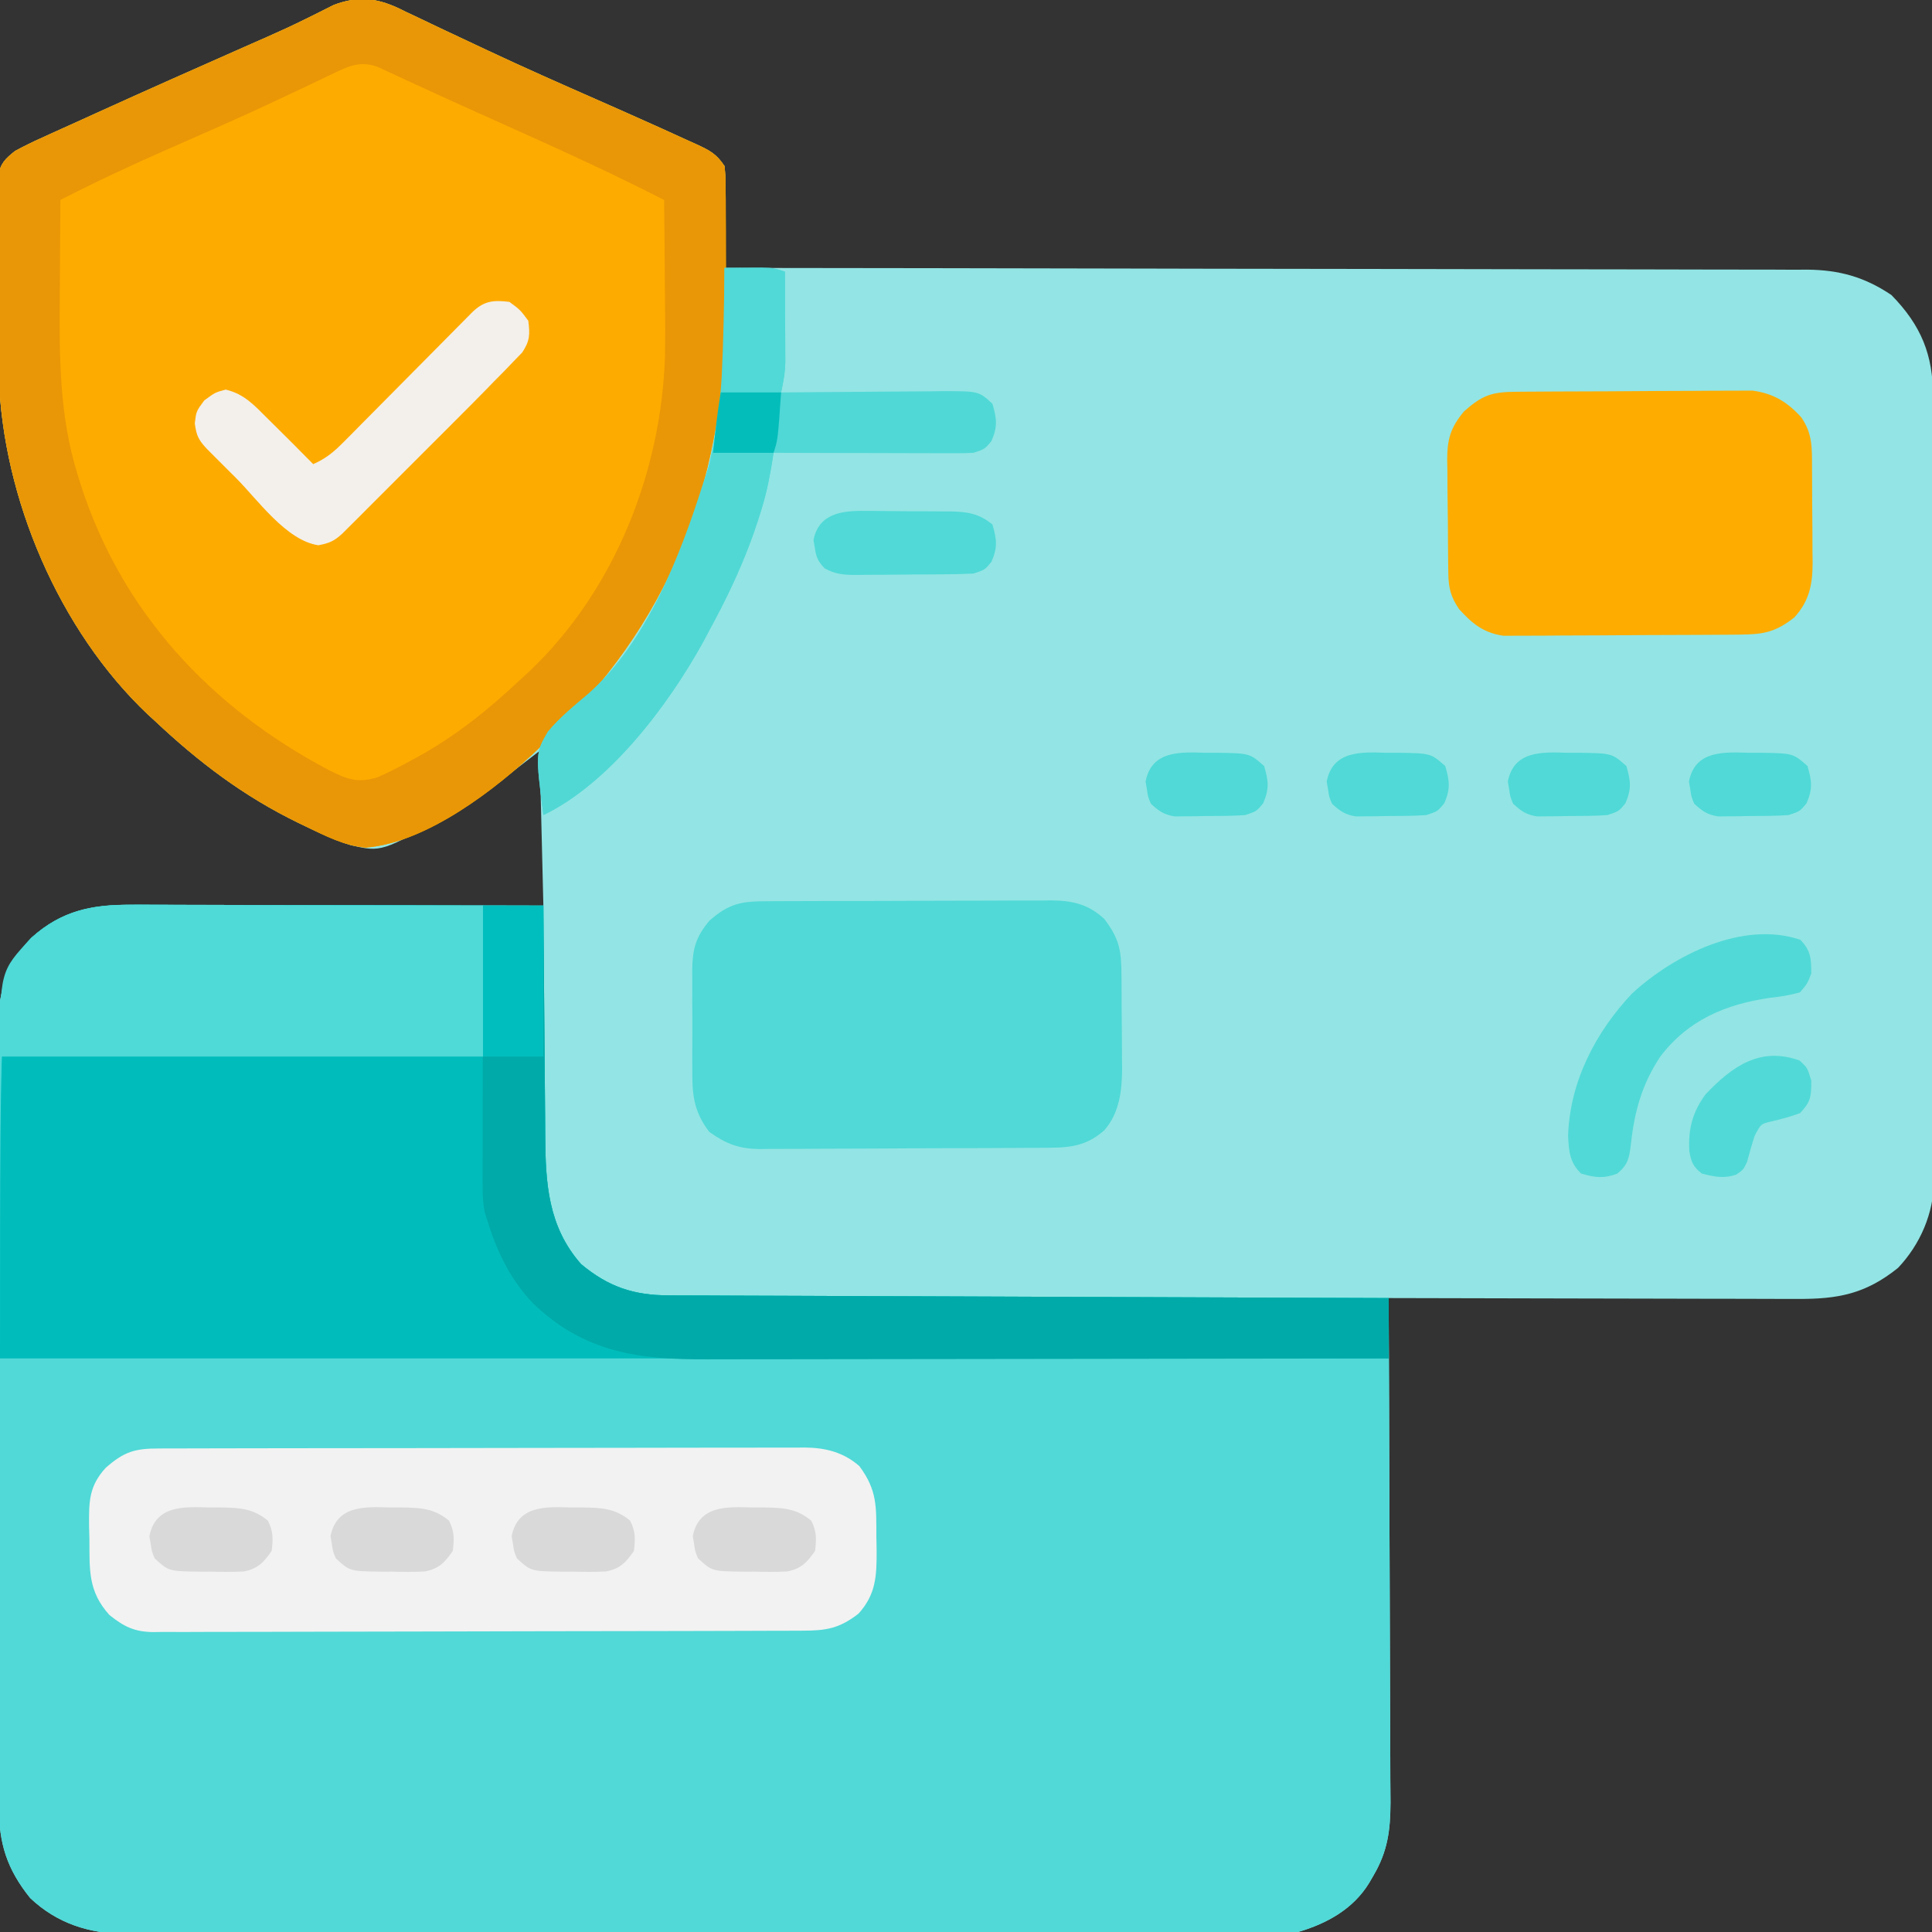 <?xml version="1.0" encoding="UTF-8"?>
<svg version="1.1" xmlns="http://www.w3.org/2000/svg" width="512" height="512">
<rect width="100%" height="100%" fill="#333333" stroke="none"/>
<path d="M0 0 C0.654 0.321 1.308 0.642 1.981 0.973 C2.693 1.307 3.406 1.641 4.14 1.985 C6.474 3.082 8.797 4.2 11.122 5.317 C13.595 6.484 16.071 7.646 18.548 8.808 C20.253 9.607 21.957 10.409 23.66 11.212 C33.306 15.752 43.057 20.05 52.814 24.344 C57.675 26.484 62.528 28.639 67.372 30.817 C68.532 31.337 68.532 31.337 69.717 31.868 C72.08 32.933 74.438 34.012 76.794 35.094 C77.523 35.422 78.253 35.749 79.004 36.087 C82.463 37.693 84.212 38.576 86.372 41.817 C86.599 44.636 86.599 44.636 86.567 48.016 C86.557 49.829 86.557 49.829 86.547 51.678 C86.522 53.572 86.522 53.572 86.497 55.504 C86.488 56.778 86.479 58.053 86.469 59.365 C86.446 62.516 86.413 65.666 86.372 68.817 C87.305 68.818 87.305 68.818 88.258 68.818 C125.168 68.854 162.077 68.911 198.987 68.995 C203.42 69.005 207.854 69.014 212.287 69.024 C213.611 69.027 213.611 69.027 214.962 69.03 C229.246 69.061 243.53 69.078 257.815 69.09 C272.475 69.102 287.136 69.13 301.797 69.171 C310.841 69.196 319.885 69.21 328.929 69.208 C335.134 69.208 341.338 69.223 347.543 69.249 C351.121 69.263 354.699 69.272 358.277 69.262 C362.162 69.253 366.047 69.274 369.932 69.298 C371.054 69.29 372.177 69.282 373.334 69.274 C381.863 69.367 388.522 71.225 395.622 76.004 C403.496 84.057 406.68 91.832 406.639 102.982 C406.644 103.895 406.648 104.809 406.653 105.75 C406.666 108.806 406.664 111.861 406.662 114.917 C406.668 117.111 406.675 119.304 406.683 121.497 C406.7 127.452 406.705 133.406 406.706 139.361 C406.708 143.082 406.712 146.803 406.717 150.524 C406.735 162.839 406.744 175.153 406.743 187.468 C406.742 188.463 406.742 188.463 406.742 189.478 C406.742 190.142 406.742 190.806 406.742 191.491 C406.741 202.251 406.76 213.011 406.789 223.772 C406.817 234.831 406.831 245.891 406.829 256.951 C406.829 263.155 406.835 269.36 406.856 275.565 C406.875 281.401 406.875 287.238 406.861 293.075 C406.859 295.214 406.863 297.353 406.875 299.492 C406.891 302.419 406.882 305.344 406.866 308.271 C406.882 309.533 406.882 309.533 406.897 310.82 C406.799 319.355 403.272 327.588 397.372 333.817 C388.787 340.716 381.483 342.114 370.675 342.044 C369.504 342.044 368.332 342.044 367.126 342.045 C363.262 342.043 359.399 342.028 355.536 342.012 C352.854 342.008 350.172 342.005 347.49 342.003 C341.158 341.997 334.826 341.981 328.494 341.961 C321.282 341.938 314.07 341.927 306.859 341.917 C292.03 341.896 277.201 341.861 262.372 341.817 C262.375 342.551 262.379 343.284 262.383 344.04 C262.471 361.919 262.537 379.797 262.579 397.676 C262.6 406.322 262.628 414.968 262.673 423.614 C262.713 431.153 262.739 438.691 262.748 446.229 C262.753 450.219 262.765 454.208 262.795 458.197 C262.822 461.957 262.83 465.717 262.824 469.477 C262.826 471.504 262.847 473.531 262.869 475.558 C262.836 482.894 262.109 488.448 258.372 494.817 C257.804 495.796 257.804 495.796 257.225 496.795 C253 503.73 245.991 507.591 238.372 509.817 C235.585 510.07 235.585 510.07 232.661 510.074 C231.54 510.08 230.419 510.087 229.264 510.093 C228.042 510.09 226.821 510.087 225.562 510.084 C223.604 510.091 223.604 510.091 221.606 510.098 C217.989 510.11 214.371 510.11 210.753 510.107 C206.849 510.107 202.946 510.118 199.042 510.128 C191.395 510.144 183.749 510.15 176.102 510.151 C169.887 510.152 163.671 510.156 157.455 510.162 C139.828 510.18 122.201 510.189 104.574 510.188 C103.624 510.187 102.674 510.187 101.695 510.187 C100.743 510.187 99.792 510.187 98.812 510.187 C83.396 510.186 67.98 510.205 52.564 510.234 C36.731 510.262 20.898 510.276 5.065 510.274 C-3.822 510.274 -12.71 510.279 -21.597 510.301 C-29.164 510.319 -36.731 510.323 -44.298 510.31 C-48.158 510.303 -52.017 510.303 -55.876 510.32 C-60.064 510.339 -64.25 510.327 -68.438 510.311 C-69.653 510.321 -70.868 510.332 -72.119 510.342 C-81.859 510.263 -90.424 507.642 -97.628 500.817 C-103.785 493.156 -105.931 486.367 -105.896 476.659 C-105.9 475.746 -105.905 474.833 -105.909 473.893 C-105.922 470.839 -105.92 467.785 -105.919 464.732 C-105.925 462.54 -105.932 460.349 -105.939 458.157 C-105.957 452.207 -105.962 446.256 -105.963 440.306 C-105.964 436.586 -105.969 432.867 -105.974 429.148 C-105.991 416.839 -106.001 404.529 -105.999 392.22 C-105.999 391.556 -105.999 390.893 -105.999 390.21 C-105.999 389.546 -105.999 388.882 -105.999 388.198 C-105.998 377.445 -106.017 366.692 -106.045 355.939 C-106.074 344.885 -106.087 333.831 -106.086 322.777 C-106.085 316.576 -106.091 310.375 -106.112 304.174 C-106.132 298.34 -106.132 292.506 -106.117 286.672 C-106.115 284.535 -106.12 282.397 -106.132 280.26 C-106.148 277.334 -106.138 274.409 -106.123 271.483 C-106.133 270.644 -106.143 269.806 -106.154 268.942 C-106.055 260.399 -103.202 252.634 -97.331 246.348 C-89.025 238.88 -80.796 237.519 -69.932 237.59 C-68.175 237.589 -68.175 237.589 -66.382 237.589 C-62.519 237.59 -58.656 237.606 -54.792 237.621 C-52.111 237.625 -49.429 237.628 -46.747 237.63 C-40.415 237.636 -34.082 237.653 -27.75 237.673 C-20.539 237.695 -13.327 237.706 -6.115 237.716 C8.714 237.737 23.543 237.774 38.372 237.817 C38.042 224.287 37.712 210.757 37.372 196.817 C33.082 200.117 28.792 203.417 24.372 206.817 C21.523 208.681 18.754 210.452 15.809 212.129 C15.094 212.541 14.38 212.953 13.643 213.377 C-4.51 223.653 -4.51 223.653 -12.628 221.817 C-16.802 220.485 -20.684 218.718 -24.628 216.817 C-25.286 216.5 -25.943 216.184 -26.62 215.858 C-41.105 208.79 -52.891 199.865 -64.628 188.817 C-65.229 188.269 -65.83 187.721 -66.449 187.157 C-90.028 164.839 -104.902 129.763 -105.933 97.597 C-106.076 90.677 -106.098 83.759 -106.074 76.837 C-106.063 73.194 -106.083 69.551 -106.112 65.907 C-106.131 63.078 -106.13 60.25 -106.125 57.422 C-106.124 55.427 -106.141 53.433 -106.158 51.439 C-106.149 50.233 -106.14 49.027 -106.13 47.784 C-106.13 46.725 -106.13 45.666 -106.13 44.575 C-105.499 41.106 -104.349 39.991 -101.628 37.817 C-99.231 36.529 -96.888 35.374 -94.41 34.27 C-93.691 33.941 -92.973 33.613 -92.233 33.275 C-89.869 32.197 -87.499 31.131 -85.128 30.067 C-83.474 29.316 -81.819 28.564 -80.165 27.811 C-67.103 21.882 -53.998 16.046 -40.872 10.259 C-40.172 9.95 -39.471 9.64 -38.749 9.321 C-37.376 8.715 -36.002 8.111 -34.627 7.508 C-31.227 6.009 -27.868 4.458 -24.541 2.802 C-23.545 2.313 -23.545 2.313 -22.528 1.813 C-20.714 0.918 -18.91 0.004 -17.106 -0.911 C-10.779 -3.226 -6.049 -2.799 0 0 Z " fill="#92E5E4" transform="translate(105.628,2.183)"/>
<path d="M0 0 C1.757 -0 1.757 -0 3.549 -0.001 C7.413 0.001 11.276 0.016 15.139 0.032 C17.821 0.035 20.503 0.038 23.185 0.04 C29.517 0.047 35.849 0.063 42.181 0.083 C49.393 0.105 56.604 0.116 63.816 0.126 C78.645 0.147 93.474 0.182 108.303 0.227 C108.309 1.157 108.315 2.087 108.321 3.045 C108.379 11.842 108.451 20.639 108.539 29.436 C108.584 33.958 108.623 38.48 108.65 43.002 C108.676 47.372 108.716 51.742 108.766 56.112 C108.783 57.773 108.795 59.434 108.801 61.095 C108.854 73.76 109.536 85.302 118.303 95.227 C125.457 101.215 132.264 103.529 141.58 103.506 C142.806 103.514 142.806 103.514 144.058 103.523 C146.789 103.54 149.52 103.543 152.252 103.546 C154.213 103.555 156.175 103.565 158.136 103.576 C163.456 103.604 168.776 103.619 174.095 103.632 C179.657 103.647 185.218 103.674 190.78 103.7 C201.309 103.747 211.837 103.783 222.366 103.816 C234.354 103.855 246.342 103.904 258.33 103.954 C282.988 104.058 307.645 104.147 332.303 104.227 C332.397 122.847 332.467 141.467 332.51 160.087 C332.531 168.733 332.559 177.379 332.605 186.025 C332.645 193.563 332.671 201.101 332.68 208.64 C332.685 212.629 332.697 216.618 332.726 220.607 C332.753 224.367 332.762 228.127 332.756 231.887 C332.757 233.915 332.779 235.942 332.801 237.969 C332.768 245.305 332.04 250.858 328.303 257.227 C327.736 258.207 327.736 258.207 327.157 259.206 C322.932 266.14 315.922 270.001 308.303 272.227 C305.517 272.48 305.517 272.48 302.593 272.484 C301.471 272.491 300.35 272.497 299.195 272.504 C297.363 272.499 297.363 272.499 295.494 272.494 C294.188 272.499 292.883 272.504 291.538 272.508 C287.92 272.52 284.303 272.52 280.685 272.518 C276.781 272.517 272.877 272.528 268.973 272.538 C261.327 272.555 253.68 272.56 246.034 272.561 C239.818 272.562 233.602 272.566 227.386 272.573 C209.759 272.59 192.132 272.599 174.505 272.598 C173.555 272.598 172.605 272.598 171.626 272.598 C170.675 272.598 169.724 272.597 168.744 272.597 C153.327 272.597 137.911 272.616 122.495 272.644 C106.662 272.673 90.829 272.686 74.997 272.685 C66.109 272.684 57.222 272.69 48.334 272.711 C40.767 272.729 33.2 272.734 25.633 272.72 C21.774 272.714 17.915 272.713 14.055 272.731 C9.868 272.749 5.681 272.737 1.494 272.722 C0.279 272.732 -0.936 272.742 -2.188 272.753 C-11.927 272.673 -20.492 270.053 -27.697 263.227 C-33.854 255.566 -36 248.777 -35.964 239.069 C-35.971 237.7 -35.971 237.7 -35.978 236.303 C-35.991 233.249 -35.989 230.196 -35.987 227.142 C-35.993 224.951 -36 222.759 -36.008 220.568 C-36.025 214.617 -36.03 208.666 -36.031 202.716 C-36.033 198.997 -36.037 195.278 -36.042 191.558 C-36.06 179.249 -36.069 166.939 -36.068 154.63 C-36.068 153.967 -36.067 153.304 -36.067 152.621 C-36.067 151.957 -36.067 151.293 -36.067 150.609 C-36.066 139.856 -36.085 129.103 -36.114 118.349 C-36.142 107.295 -36.156 96.241 -36.154 85.187 C-36.154 78.986 -36.16 72.786 -36.181 66.585 C-36.2 60.751 -36.2 54.917 -36.186 49.082 C-36.184 46.945 -36.188 44.808 -36.201 42.67 C-36.216 39.744 -36.207 36.819 -36.191 33.893 C-36.202 33.055 -36.212 32.216 -36.222 31.353 C-36.124 22.809 -33.271 15.044 -27.4 8.758 C-19.094 1.29 -10.864 -0.071 0 0 Z " fill="#50D9D7" transform="translate(35.697,239.773)"/>
<path d="M0 0 C0.654 0.321 1.308 0.642 1.981 0.973 C2.693 1.307 3.406 1.641 4.14 1.985 C6.474 3.082 8.797 4.2 11.122 5.317 C13.595 6.484 16.071 7.646 18.548 8.808 C20.253 9.607 21.957 10.409 23.66 11.212 C33.306 15.752 43.057 20.05 52.814 24.344 C57.675 26.484 62.528 28.639 67.372 30.817 C68.532 31.337 68.532 31.337 69.717 31.868 C72.08 32.933 74.438 34.012 76.794 35.094 C77.523 35.422 78.253 35.749 79.004 36.087 C82.463 37.693 84.212 38.576 86.372 41.817 C86.639 44.307 86.639 44.307 86.662 47.316 C86.675 48.446 86.688 49.576 86.701 50.74 C86.703 51.968 86.705 53.196 86.708 54.461 C86.718 56.374 86.718 56.374 86.728 58.326 C86.74 61.04 86.743 63.755 86.742 66.469 C86.742 69.209 86.756 71.948 86.783 74.687 C87.224 118.992 75.814 156.547 44.426 188.817 C43.26 189.988 42.088 191.152 40.907 192.309 C39.596 193.596 38.324 194.922 37.059 196.254 C25.834 206.958 7.434 221.128 -8.628 222.442 C-14.36 221.985 -19.524 219.277 -24.628 216.817 C-25.286 216.5 -25.943 216.184 -26.62 215.858 C-41.105 208.79 -52.891 199.865 -64.628 188.817 C-65.229 188.269 -65.83 187.721 -66.449 187.157 C-90.028 164.839 -104.902 129.763 -105.933 97.597 C-106.076 90.677 -106.098 83.759 -106.074 76.837 C-106.063 73.194 -106.083 69.551 -106.112 65.907 C-106.131 63.078 -106.13 60.25 -106.125 57.422 C-106.124 55.427 -106.141 53.433 -106.158 51.439 C-106.149 50.233 -106.14 49.027 -106.13 47.784 C-106.13 46.725 -106.13 45.666 -106.13 44.575 C-105.499 41.106 -104.349 39.991 -101.628 37.817 C-99.231 36.529 -96.888 35.374 -94.41 34.27 C-93.691 33.941 -92.973 33.613 -92.233 33.275 C-89.869 32.197 -87.499 31.131 -85.128 30.067 C-83.474 29.316 -81.819 28.564 -80.165 27.811 C-67.103 21.882 -53.998 16.046 -40.872 10.259 C-40.172 9.95 -39.471 9.64 -38.749 9.321 C-37.376 8.715 -36.002 8.111 -34.627 7.508 C-31.227 6.009 -27.868 4.458 -24.541 2.802 C-23.545 2.313 -23.545 2.313 -22.528 1.813 C-20.714 0.918 -18.91 0.004 -17.106 -0.911 C-10.779 -3.226 -6.049 -2.799 0 0 Z " fill="#FEAB00" transform="translate(105.628,2.183)"/>
<path d="M0 0 C1.757 -0 1.757 -0 3.549 -0.001 C7.413 0.001 11.276 0.016 15.139 0.032 C17.821 0.035 20.503 0.038 23.185 0.04 C29.517 0.047 35.849 0.063 42.181 0.083 C49.393 0.105 56.604 0.116 63.816 0.126 C78.645 0.147 93.474 0.182 108.303 0.227 C108.309 1.157 108.315 2.087 108.321 3.045 C108.379 11.842 108.451 20.639 108.539 29.436 C108.584 33.958 108.623 38.48 108.65 43.002 C108.676 47.372 108.716 51.742 108.766 56.112 C108.783 57.773 108.795 59.434 108.801 61.095 C108.854 73.76 109.536 85.302 118.303 95.227 C125.457 101.215 132.264 103.529 141.58 103.506 C142.806 103.514 142.806 103.514 144.058 103.523 C146.789 103.54 149.52 103.543 152.252 103.546 C154.213 103.555 156.175 103.565 158.136 103.576 C163.456 103.604 168.776 103.619 174.095 103.632 C179.657 103.647 185.218 103.674 190.78 103.7 C201.309 103.747 211.837 103.783 222.366 103.816 C234.354 103.855 246.342 103.904 258.33 103.954 C282.988 104.058 307.645 104.147 332.303 104.227 C332.303 109.507 332.303 114.787 332.303 120.227 C210.863 120.227 89.423 120.227 -35.697 120.227 C-35.697 17.642 -35.697 17.642 -27.4 8.758 C-19.094 1.29 -10.864 -0.071 0 0 Z " fill="#00BDBC" transform="translate(35.697,239.773)"/>
<path d="M0 0 C0.654 0.321 1.308 0.642 1.981 0.973 C2.693 1.307 3.406 1.641 4.14 1.985 C6.474 3.082 8.797 4.2 11.122 5.317 C13.595 6.484 16.071 7.646 18.548 8.808 C20.253 9.607 21.957 10.409 23.66 11.212 C33.306 15.752 43.057 20.05 52.814 24.344 C57.675 26.484 62.528 28.639 67.372 30.817 C68.532 31.337 68.532 31.337 69.717 31.868 C72.08 32.933 74.438 34.012 76.794 35.094 C77.523 35.422 78.253 35.749 79.004 36.087 C82.463 37.693 84.212 38.576 86.372 41.817 C86.639 44.307 86.639 44.307 86.662 47.316 C86.675 48.446 86.688 49.576 86.701 50.74 C86.703 51.968 86.705 53.196 86.708 54.461 C86.718 56.374 86.718 56.374 86.728 58.326 C86.74 61.04 86.743 63.755 86.742 66.469 C86.742 69.209 86.756 71.948 86.783 74.687 C87.224 118.992 75.814 156.547 44.426 188.817 C43.26 189.988 42.088 191.152 40.907 192.309 C39.596 193.596 38.324 194.922 37.059 196.254 C25.834 206.958 7.434 221.128 -8.628 222.442 C-14.36 221.985 -19.524 219.277 -24.628 216.817 C-25.286 216.5 -25.943 216.184 -26.62 215.858 C-41.105 208.79 -52.891 199.865 -64.628 188.817 C-65.229 188.269 -65.83 187.721 -66.449 187.157 C-90.028 164.839 -104.902 129.763 -105.933 97.597 C-106.076 90.677 -106.098 83.759 -106.074 76.837 C-106.063 73.194 -106.083 69.551 -106.112 65.907 C-106.131 63.078 -106.13 60.25 -106.125 57.422 C-106.124 55.427 -106.141 53.433 -106.158 51.439 C-106.149 50.233 -106.14 49.027 -106.13 47.784 C-106.13 46.725 -106.13 45.666 -106.13 44.575 C-105.499 41.106 -104.349 39.991 -101.628 37.817 C-99.231 36.529 -96.888 35.374 -94.41 34.27 C-93.691 33.941 -92.973 33.613 -92.233 33.275 C-89.869 32.197 -87.499 31.131 -85.128 30.067 C-83.474 29.316 -81.819 28.564 -80.165 27.811 C-67.103 21.882 -53.998 16.046 -40.872 10.259 C-40.172 9.95 -39.471 9.64 -38.749 9.321 C-37.376 8.715 -36.002 8.111 -34.627 7.508 C-31.227 6.009 -27.868 4.458 -24.541 2.802 C-23.545 2.313 -23.545 2.313 -22.528 1.813 C-20.714 0.918 -18.91 0.004 -17.106 -0.911 C-10.779 -3.226 -6.049 -2.799 0 0 Z M-16.878 17.098 C-17.944 17.602 -19.01 18.107 -20.108 18.627 C-21.27 19.184 -22.431 19.742 -23.628 20.317 C-26.149 21.512 -28.673 22.7 -31.199 23.887 C-31.867 24.201 -32.534 24.516 -33.223 24.84 C-42.339 29.112 -51.562 33.148 -60.782 37.191 C-70.543 41.472 -80.145 45.948 -89.628 50.817 C-89.68 57.217 -89.714 63.618 -89.738 70.018 C-89.748 72.189 -89.762 74.359 -89.779 76.529 C-89.905 92.574 -89.898 108.299 -85.003 123.754 C-84.745 124.586 -84.487 125.418 -84.222 126.276 C-73.298 160.174 -49.75 185.343 -18.628 201.817 C-13.746 204.287 -10.93 205.44 -5.628 203.817 C-2.814 202.608 -0.13 201.216 2.559 199.754 C3.31 199.35 4.06 198.946 4.833 198.53 C15.116 192.884 23.86 185.857 32.372 177.817 C33.122 177.131 33.872 176.445 34.645 175.739 C57.289 154.286 69.744 122.662 70.609 91.795 C70.699 85.551 70.636 79.31 70.559 73.067 C70.544 70.893 70.53 68.72 70.518 66.547 C70.486 61.303 70.434 56.06 70.372 50.817 C58.284 44.629 46.009 38.939 33.622 33.379 C31.84 32.577 30.059 31.774 28.278 30.971 C25.625 29.775 22.972 28.581 20.317 27.391 C15.776 25.356 11.246 23.302 6.729 21.215 C5.361 20.587 5.361 20.587 3.965 19.946 C2.225 19.147 0.488 18.342 -1.247 17.53 C-2.026 17.173 -2.806 16.817 -3.61 16.449 C-4.291 16.133 -4.973 15.817 -5.675 15.491 C-10.046 13.982 -12.951 15.214 -16.878 17.098 Z " fill="#E99706" transform="translate(105.628,2.183)"/>
<path d="M0 0 C0.748 -0.003 1.496 -0.006 2.267 -0.009 C4.787 -0.018 7.308 -0.019 9.828 -0.021 C11.63 -0.025 13.431 -0.03 15.233 -0.036 C20.138 -0.049 25.043 -0.055 29.948 -0.06 C33.012 -0.063 36.076 -0.067 39.14 -0.071 C48.724 -0.085 58.307 -0.095 67.891 -0.098 C78.957 -0.103 90.024 -0.12 101.091 -0.149 C109.641 -0.171 118.191 -0.181 126.742 -0.182 C131.85 -0.184 136.958 -0.189 142.066 -0.207 C146.874 -0.224 151.681 -0.226 156.488 -0.217 C158.251 -0.216 160.014 -0.221 161.777 -0.231 C164.187 -0.243 166.597 -0.237 169.008 -0.227 C169.702 -0.235 170.396 -0.243 171.111 -0.251 C176.577 -0.196 181.382 0.991 185.563 4.676 C190.358 11.14 190.036 15.469 190.071 23.39 C190.102 25.09 190.102 25.09 190.134 26.824 C190.165 33.541 190.055 38.595 185.321 43.785 C180.264 47.722 176.702 48.289 170.478 48.288 C169.724 48.291 168.97 48.295 168.193 48.299 C165.66 48.31 163.127 48.314 160.593 48.317 C158.78 48.324 156.967 48.33 155.153 48.337 C150.222 48.355 145.29 48.365 140.358 48.374 C137.277 48.379 134.197 48.385 131.117 48.391 C121.481 48.41 111.846 48.424 102.21 48.433 C91.083 48.442 79.956 48.469 68.829 48.509 C60.231 48.539 51.633 48.554 43.035 48.557 C37.898 48.56 32.762 48.569 27.625 48.594 C22.793 48.617 17.961 48.621 13.129 48.611 C11.356 48.611 9.583 48.617 7.811 48.631 C5.389 48.648 2.968 48.641 0.546 48.628 C-0.505 48.645 -0.505 48.645 -1.576 48.661 C-6.551 48.596 -9.33 47.22 -13.179 44.14 C-18.941 37.755 -18.421 32.057 -18.491 23.828 C-18.52 22.699 -18.549 21.571 -18.579 20.408 C-18.628 14.003 -18.574 9.96 -14.179 5.14 C-9.265 0.812 -6.403 -0.008 0 0 Z " fill="#F2F2F2" transform="translate(42.179,383.86)"/>
<path d="M0 0 C0.868 -0.005 1.737 -0.01 2.632 -0.015 C5.514 -0.03 8.396 -0.036 11.278 -0.042 C13.279 -0.048 15.28 -0.054 17.28 -0.059 C21.48 -0.07 25.68 -0.076 29.88 -0.079 C35.258 -0.085 40.636 -0.109 46.014 -0.137 C50.149 -0.156 54.284 -0.161 58.419 -0.162 C60.401 -0.165 62.383 -0.173 64.366 -0.187 C67.142 -0.204 69.919 -0.202 72.695 -0.195 C73.512 -0.205 74.329 -0.214 75.171 -0.223 C80.729 -0.183 85.03 0.756 89.251 4.696 C93.345 10.05 93.776 13.195 93.81 19.825 C93.815 20.691 93.821 21.557 93.827 22.45 C93.836 24.287 93.843 26.125 93.847 27.962 C93.856 30.754 93.887 33.545 93.919 36.337 C93.925 38.125 93.931 39.912 93.935 41.7 C93.947 42.528 93.959 43.355 93.972 44.207 C93.95 50.116 93.313 56.096 89.225 60.725 C83.854 65.465 78.957 65.315 72.094 65.338 C70.807 65.348 70.807 65.348 69.495 65.358 C66.661 65.378 63.827 65.389 60.993 65.399 C60.024 65.403 59.054 65.408 58.055 65.412 C52.925 65.433 47.795 65.447 42.664 65.456 C37.372 65.467 32.079 65.502 26.787 65.541 C22.711 65.568 18.635 65.576 14.559 65.58 C12.608 65.584 10.657 65.596 8.707 65.615 C5.973 65.639 3.241 65.638 0.508 65.631 C-0.293 65.644 -1.094 65.657 -1.919 65.67 C-7.526 65.618 -10.782 64.39 -15.394 61.161 C-19.627 55.645 -19.987 51.096 -19.925 44.282 C-19.929 43.352 -19.932 42.422 -19.936 41.463 C-19.939 39.506 -19.932 37.548 -19.915 35.591 C-19.894 32.604 -19.915 29.619 -19.94 26.632 C-19.938 24.724 -19.933 22.815 -19.925 20.907 C-19.933 20.02 -19.941 19.132 -19.949 18.217 C-19.866 12.707 -19.065 9.529 -15.394 5.161 C-10.113 0.509 -6.886 0.009 0 0 Z " fill="#50D9D7" transform="translate(203.394,238.839)"/>
<path d="M0 0 C1.052 -0.01 1.052 -0.01 2.124 -0.02 C4.45 -0.04 6.775 -0.051 9.101 -0.061 C10.293 -0.067 10.293 -0.067 11.509 -0.074 C15.719 -0.094 19.929 -0.109 24.138 -0.118 C28.478 -0.129 32.818 -0.164 37.158 -0.203 C40.501 -0.23 43.844 -0.238 47.187 -0.241 C48.786 -0.246 50.386 -0.258 51.985 -0.276 C54.23 -0.301 56.474 -0.3 58.719 -0.293 C59.994 -0.299 61.269 -0.305 62.583 -0.311 C68.098 0.437 71.783 2.629 75.558 6.802 C78.576 11.214 78.36 14.918 78.386 20.13 C78.392 21.023 78.397 21.916 78.403 22.836 C78.413 24.729 78.419 26.622 78.423 28.515 C78.433 31.402 78.464 34.287 78.495 37.173 C78.502 39.013 78.507 40.853 78.511 42.693 C78.523 43.552 78.536 44.412 78.548 45.297 C78.527 51.044 77.71 55.406 73.683 59.822 C68.666 63.728 65.51 64.305 59.236 64.354 C58.534 64.361 57.831 64.367 57.107 64.374 C54.782 64.394 52.457 64.405 50.132 64.415 C48.939 64.421 48.939 64.421 47.723 64.428 C43.514 64.448 39.306 64.463 35.097 64.472 C30.756 64.483 26.415 64.518 22.074 64.557 C18.731 64.584 15.388 64.592 12.045 64.595 C10.445 64.6 8.845 64.612 7.245 64.63 C5.002 64.655 2.761 64.654 0.518 64.647 C-1.394 64.656 -1.394 64.656 -3.344 64.665 C-8.594 63.927 -11.639 61.483 -15.13 57.615 C-17.337 54.426 -17.941 51.957 -17.994 48.168 C-18.007 47.367 -18.02 46.565 -18.033 45.74 C-18.04 44.877 -18.048 44.015 -18.055 43.126 C-18.063 42.235 -18.072 41.343 -18.08 40.425 C-18.094 38.537 -18.104 36.65 -18.112 34.763 C-18.13 31.886 -18.173 29.009 -18.218 26.132 C-18.228 24.297 -18.236 22.462 -18.243 20.626 C-18.26 19.77 -18.278 18.913 -18.296 18.031 C-18.276 12.579 -17.439 9.505 -13.817 5.177 C-8.928 0.87 -6.487 0.05 0 0 Z " fill="#FEAC00" transform="translate(401.817,103.823)"/>
<path d="M0 0 C5.28 0 10.56 0 16 0 C16.015 2.25 16.029 4.5 16.044 6.818 C16.095 14.282 16.161 21.746 16.236 29.209 C16.28 33.731 16.32 38.253 16.346 42.775 C16.373 47.145 16.413 51.515 16.463 55.885 C16.48 57.546 16.491 59.207 16.498 60.868 C16.55 73.533 17.232 85.075 26 95 C33.154 100.987 39.96 103.302 49.276 103.278 C50.503 103.287 50.503 103.287 51.754 103.296 C54.486 103.313 57.217 103.316 59.949 103.319 C61.91 103.328 63.872 103.338 65.833 103.349 C71.153 103.377 76.472 103.392 81.792 103.405 C87.354 103.42 92.915 103.447 98.476 103.473 C109.005 103.52 119.534 103.556 130.063 103.589 C142.051 103.628 154.039 103.677 166.027 103.727 C190.684 103.831 215.342 103.92 240 104 C240 109.28 240 114.56 240 120 C214.487 120.046 188.974 120.082 163.461 120.104 C151.615 120.114 139.768 120.128 127.922 120.151 C117.595 120.171 107.268 120.184 96.94 120.188 C91.474 120.191 86.007 120.197 80.541 120.211 C75.391 120.225 70.242 120.229 65.092 120.226 C63.206 120.227 61.321 120.231 59.435 120.238 C41.296 120.309 26.943 118.552 13.188 105.348 C7.006 98.714 3.649 91.625 1 83 C0.822 82.448 0.643 81.896 0.459 81.327 C-0.2 77.989 -0.13 74.681 -0.114 71.294 C-0.114 70.137 -0.114 70.137 -0.114 68.957 C-0.113 66.414 -0.105 63.871 -0.098 61.328 C-0.096 59.563 -0.094 57.797 -0.093 56.032 C-0.09 51.389 -0.08 46.747 -0.069 42.104 C-0.058 37.365 -0.054 32.626 -0.049 27.887 C-0.038 18.591 -0.021 9.296 0 0 Z " fill="#00AAA8" transform="translate(128,240)"/>
<path d="M0 0 C1.015 -0 2.03 -0.001 3.077 -0.001 C6.42 0.001 9.764 0.016 13.108 0.032 C15.431 0.035 17.754 0.038 20.077 0.04 C26.183 0.048 32.289 0.068 38.394 0.09 C44.628 0.11 50.862 0.119 57.096 0.129 C69.322 0.151 81.547 0.186 93.772 0.227 C93.772 13.427 93.772 26.627 93.772 40.227 C51.532 40.227 9.292 40.227 -34.228 40.227 C-34.228 17.642 -34.228 17.642 -25.931 8.758 C-18.118 1.734 -10.266 -0.078 0 0 Z " fill="#4FD9D7" transform="translate(34.228,239.773)"/>
<path d="M0 0 C2.104 -0.027 4.208 -0.046 6.312 -0.062 C7.484 -0.074 8.656 -0.086 9.863 -0.098 C13 0 13 0 16 1 C16.029 5.396 16.047 9.792 16.062 14.188 C16.071 15.433 16.079 16.679 16.088 17.963 C16.091 19.165 16.094 20.367 16.098 21.605 C16.103 22.71 16.108 23.815 16.114 24.954 C16.009 27.765 15.585 30.258 15 33 C15.628 32.993 16.256 32.987 16.903 32.98 C23.44 32.913 29.977 32.868 36.515 32.835 C38.954 32.82 41.394 32.8 43.833 32.774 C47.341 32.737 50.848 32.72 54.355 32.707 C55.445 32.692 56.535 32.676 57.658 32.66 C67.377 32.658 67.377 32.658 71 36 C72.172 39.955 72.405 42.069 70.75 45.875 C69 48 69 48 66 49 C64.267 49.088 62.53 49.118 60.794 49.114 C59.203 49.113 59.203 49.113 57.579 49.113 C56.436 49.108 55.292 49.103 54.113 49.098 C52.941 49.096 51.769 49.095 50.561 49.093 C46.812 49.088 43.062 49.075 39.312 49.062 C36.773 49.057 34.233 49.053 31.693 49.049 C25.462 49.038 19.231 49.021 13 49 C12.872 49.737 12.745 50.475 12.613 51.234 C12.441 52.211 12.268 53.188 12.09 54.195 C11.921 55.159 11.753 56.123 11.579 57.117 C10.71 61.444 9.361 65.538 7.875 69.688 C7.571 70.545 7.267 71.402 6.953 72.285 C3.94 80.542 0.198 88.29 -4 96 C-4.83 97.566 -4.83 97.566 -5.676 99.164 C-14.951 115.944 -30.458 136.547 -48 145 C-50.078 128.61 -50.078 128.61 -46.803 122.92 C-43.579 119.055 -39.677 115.914 -35.847 112.67 C-14.212 93.106 -2.322 57.155 -0.743 28.807 C-0.282 19.211 -0.102 9.606 0 0 Z " fill="#50D8D6" transform="translate(192,71)"/>
<path d="M0 0 C2.875 2.125 2.875 2.125 5 5 C5.469 8.607 5.426 10.364 3.383 13.417 C2.638 14.184 1.892 14.952 1.125 15.742 C0.299 16.605 -0.526 17.467 -1.377 18.356 C-2.675 19.665 -2.675 19.665 -4 21 C-4.799 21.823 -5.598 22.646 -6.421 23.494 C-8.927 26.058 -11.458 28.596 -13.996 31.129 C-15.368 32.502 -15.368 32.502 -16.768 33.904 C-18.682 35.819 -20.597 37.732 -22.513 39.644 C-24.97 42.095 -27.423 44.551 -29.874 47.008 C-32.225 49.363 -34.579 51.715 -36.934 54.066 C-37.814 54.949 -38.694 55.831 -39.601 56.74 C-40.412 57.548 -41.224 58.357 -42.06 59.19 C-42.775 59.903 -43.489 60.617 -44.226 61.353 C-46.412 63.383 -47.684 63.94 -50.625 64.5 C-59.133 63.24 -66.611 52.54 -72.438 46.688 C-73.347 45.782 -74.256 44.876 -75.193 43.943 C-76.056 43.079 -76.919 42.215 -77.809 41.324 C-78.59 40.541 -79.372 39.758 -80.177 38.952 C-82.421 36.549 -82.939 35.461 -83.375 32.188 C-83 29 -83 29 -80.875 26.125 C-78 24 -78 24 -75.188 23.25 C-70.229 24.417 -67.552 27.466 -64 31 C-63.495 31.498 -62.99 31.996 -62.47 32.509 C-58.953 35.98 -55.468 39.48 -52 43 C-48.648 41.545 -46.468 39.707 -43.906 37.117 C-43.112 36.319 -42.318 35.522 -41.499 34.7 C-40.227 33.408 -40.227 33.408 -38.93 32.09 C-38.052 31.207 -37.175 30.325 -36.271 29.415 C-33.943 27.073 -31.62 24.727 -29.299 22.378 C-26.023 19.064 -22.742 15.755 -19.458 12.449 C-17.71 10.689 -15.965 8.926 -14.223 7.161 C-13.435 6.366 -12.647 5.572 -11.835 4.754 C-11.141 4.051 -10.447 3.349 -9.732 2.625 C-6.604 -0.31 -4.221 -0.497 0 0 Z " fill="#F3F0EB" transform="translate(135,80)"/>
<path d="M0 0 C5.28 0 10.56 0 16 0 C13.79 16.694 6.997 32.314 -1 47 C-1.553 48.044 -2.106 49.088 -2.676 50.164 C-11.951 66.944 -27.458 87.547 -45 96 C-47.078 79.61 -47.078 79.61 -43.803 73.92 C-40.579 70.055 -36.677 66.914 -32.847 63.67 C-17.512 49.803 -8.768 27.387 -2.695 8.184 C-1.824 5.447 -0.908 2.725 0 0 Z " fill="#51D8D5" transform="translate(189,120)"/>
<path d="M0 0 C2.77 2.863 2.875 5.014 2.875 8.938 C1.871 11.574 1.871 11.574 -0.125 13.938 C-2.881 14.654 -5.263 15.078 -8.062 15.375 C-19.791 17.053 -29.782 21.261 -37.125 30.938 C-42.014 38.298 -44.005 45.568 -44.925 54.238 C-45.378 57.829 -45.669 59.552 -48.488 61.934 C-52.152 63.328 -54.389 63.045 -58.125 61.938 C-61.157 59.003 -61.374 55.985 -61.562 51.938 C-61.12 37.637 -54.292 24.474 -44.613 14.227 C-33.555 4.054 -15.259 -5.188 0 0 Z " fill="#51D9D7" transform="translate(477.125,249.062)"/>
<path d="M0 0 C0.802 -0 1.605 -0 2.431 -0 C4.122 0.005 5.814 0.023 7.504 0.052 C10.086 0.094 12.664 0.093 15.246 0.086 C16.893 0.096 18.54 0.109 20.188 0.125 C21.339 0.125 21.339 0.125 22.514 0.126 C27.006 0.224 30.085 0.697 33.594 3.594 C34.766 7.549 34.999 9.663 33.344 13.469 C31.594 15.594 31.594 15.594 28.594 16.594 C25.837 16.715 23.106 16.782 20.348 16.797 C19.136 16.805 19.136 16.805 17.901 16.814 C16.193 16.824 14.486 16.83 12.779 16.834 C10.169 16.844 7.561 16.875 4.951 16.906 C3.292 16.913 1.632 16.918 -0.027 16.922 C-0.807 16.934 -1.586 16.947 -2.389 16.959 C-5.675 16.946 -7.991 16.829 -10.881 15.19 C-12.657 13.331 -13.119 12.252 -13.469 9.719 C-13.583 9.061 -13.698 8.404 -13.816 7.727 C-12.444 0.589 -6.113 -0.131 0 0 Z " fill="#50D9D7" transform="translate(229.406,135.406)"/>
<path d="M0 0 C5.28 0 10.56 0 16 0 C16 13.2 16 26.4 16 40 C10.72 40 5.44 40 0 40 C0 26.8 0 13.6 0 0 Z " fill="#00BEBD" transform="translate(128,240)"/>
<path d="M0 0 C2.062 1.938 2.062 1.938 3.062 5.312 C3.062 9.507 2.99 10.926 0.062 13.938 C-2.49 14.876 -5.008 15.564 -7.66 16.164 C-10.284 16.797 -10.284 16.797 -11.938 19.938 C-12.683 22.235 -13.326 24.548 -13.961 26.879 C-14.938 28.938 -14.938 28.938 -16.816 30.223 C-20.135 31.341 -22.59 30.79 -25.938 29.938 C-28.254 28.144 -28.799 26.819 -29.25 23.953 C-29.571 18.133 -28.409 13.636 -24.938 8.938 C-17.845 1.461 -10.421 -3.769 0 0 Z " fill="#51D9D7" transform="translate(476.938,281.062)"/>
<path d="M0 0 C13 0 13 0 16 1 C16.029 5.396 16.047 9.792 16.062 14.188 C16.071 15.433 16.079 16.679 16.088 17.963 C16.093 19.766 16.093 19.766 16.098 21.605 C16.106 23.263 16.106 23.263 16.114 24.954 C16 28 16 28 15 33 C10.05 33 5.1 33 0 33 C0 22.11 0 11.22 0 0 Z " fill="#50D9D7" transform="translate(192,71)"/>
<path d="M0 0 C0.937 -0.003 1.874 -0.005 2.84 -0.008 C7.804 0.063 11.529 0.18 15.5 3.5 C16.944 6.389 16.877 8.296 16.5 11.5 C14.417 14.533 12.789 16.26 9.091 16.948 C6.191 17.102 3.34 17.083 0.438 17 C-1.052 17.004 -1.052 17.004 -2.572 17.008 C-10.787 16.897 -10.787 16.897 -14.5 13.5 C-15.285 11.633 -15.285 11.633 -15.562 9.625 C-15.677 8.968 -15.792 8.31 -15.91 7.633 C-14.315 -0.66 -6.694 -0.203 0 0 Z " fill="#D9D9D9" transform="translate(199.5,399.5)"/>
<path d="M0 0 C0.937 -0.003 1.874 -0.005 2.84 -0.008 C7.804 0.063 11.529 0.18 15.5 3.5 C16.944 6.389 16.877 8.296 16.5 11.5 C14.417 14.533 12.789 16.26 9.091 16.948 C6.191 17.102 3.34 17.083 0.438 17 C-1.052 17.004 -1.052 17.004 -2.572 17.008 C-10.787 16.897 -10.787 16.897 -14.5 13.5 C-15.285 11.633 -15.285 11.633 -15.562 9.625 C-15.677 8.968 -15.792 8.31 -15.91 7.633 C-14.315 -0.66 -6.694 -0.203 0 0 Z " fill="#D9D9D9" transform="translate(151.5,399.5)"/>
<path d="M0 0 C0.937 -0.003 1.874 -0.005 2.84 -0.008 C7.804 0.063 11.529 0.18 15.5 3.5 C16.944 6.389 16.877 8.296 16.5 11.5 C14.417 14.533 12.789 16.26 9.091 16.948 C6.191 17.102 3.34 17.083 0.438 17 C-1.052 17.004 -1.052 17.004 -2.572 17.008 C-10.787 16.897 -10.787 16.897 -14.5 13.5 C-15.285 11.633 -15.285 11.633 -15.562 9.625 C-15.677 8.968 -15.792 8.31 -15.91 7.633 C-14.315 -0.66 -6.694 -0.203 0 0 Z " fill="#D9D9D9" transform="translate(103.5,399.5)"/>
<path d="M0 0 C0.937 -0.003 1.874 -0.005 2.84 -0.008 C7.804 0.063 11.529 0.18 15.5 3.5 C16.944 6.389 16.877 8.296 16.5 11.5 C14.417 14.533 12.789 16.26 9.091 16.948 C6.191 17.102 3.34 17.083 0.438 17 C-1.052 17.004 -1.052 17.004 -2.572 17.008 C-10.787 16.897 -10.787 16.897 -14.5 13.5 C-15.285 11.633 -15.285 11.633 -15.562 9.625 C-15.677 8.968 -15.792 8.31 -15.91 7.633 C-14.315 -0.66 -6.694 -0.203 0 0 Z " fill="#D9D9D9" transform="translate(55.5,399.5)"/>
<path d="M0 0 C0.937 -0.003 1.874 -0.005 2.84 -0.008 C11.661 0.117 11.661 0.117 15.5 3.5 C16.672 7.455 16.905 9.569 15.25 13.375 C13.5 15.5 13.5 15.5 10.5 16.5 C7.025 16.754 3.546 16.731 0.062 16.75 C-1.369 16.781 -1.369 16.781 -2.83 16.812 C-3.751 16.818 -4.672 16.823 -5.621 16.828 C-6.461 16.837 -7.301 16.847 -8.166 16.856 C-11.025 16.42 -12.384 15.436 -14.5 13.5 C-15.285 11.633 -15.285 11.633 -15.562 9.625 C-15.677 8.968 -15.792 8.31 -15.91 7.633 C-14.315 -0.66 -6.694 -0.203 0 0 Z " fill="#50D9D7" transform="translate(463.5,199.5)"/>
<path d="M0 0 C0.937 -0.003 1.874 -0.005 2.84 -0.008 C11.661 0.117 11.661 0.117 15.5 3.5 C16.672 7.455 16.905 9.569 15.25 13.375 C13.5 15.5 13.5 15.5 10.5 16.5 C7.025 16.754 3.546 16.731 0.062 16.75 C-1.369 16.781 -1.369 16.781 -2.83 16.812 C-3.751 16.818 -4.672 16.823 -5.621 16.828 C-6.461 16.837 -7.301 16.847 -8.166 16.856 C-11.025 16.42 -12.384 15.436 -14.5 13.5 C-15.285 11.633 -15.285 11.633 -15.562 9.625 C-15.677 8.968 -15.792 8.31 -15.91 7.633 C-14.315 -0.66 -6.694 -0.203 0 0 Z " fill="#50D9D7" transform="translate(415.5,199.5)"/>
<path d="M0 0 C0.937 -0.003 1.874 -0.005 2.84 -0.008 C11.661 0.117 11.661 0.117 15.5 3.5 C16.672 7.455 16.905 9.569 15.25 13.375 C13.5 15.5 13.5 15.5 10.5 16.5 C7.025 16.754 3.546 16.731 0.062 16.75 C-1.369 16.781 -1.369 16.781 -2.83 16.812 C-3.751 16.818 -4.672 16.823 -5.621 16.828 C-6.461 16.837 -7.301 16.847 -8.166 16.856 C-11.025 16.42 -12.384 15.436 -14.5 13.5 C-15.285 11.633 -15.285 11.633 -15.562 9.625 C-15.677 8.968 -15.792 8.31 -15.91 7.633 C-14.315 -0.66 -6.694 -0.203 0 0 Z " fill="#50D9D7" transform="translate(367.5,199.5)"/>
<path d="M0 0 C0.937 -0.003 1.874 -0.005 2.84 -0.008 C11.661 0.117 11.661 0.117 15.5 3.5 C16.672 7.455 16.905 9.569 15.25 13.375 C13.5 15.5 13.5 15.5 10.5 16.5 C7.025 16.754 3.546 16.731 0.062 16.75 C-1.369 16.781 -1.369 16.781 -2.83 16.812 C-3.751 16.818 -4.672 16.823 -5.621 16.828 C-6.461 16.837 -7.301 16.847 -8.166 16.856 C-11.025 16.42 -12.384 15.436 -14.5 13.5 C-15.285 11.633 -15.285 11.633 -15.562 9.625 C-15.677 8.968 -15.792 8.31 -15.91 7.633 C-14.315 -0.66 -6.694 -0.203 0 0 Z " fill="#50D9D7" transform="translate(319.5,199.5)"/>
<path d="M0 0 C5.28 0 10.56 0 16 0 C15.125 12.625 15.125 12.625 14 16 C8.72 16 3.44 16 -2 16 C-1.489 10.597 -0.893 5.361 0 0 Z " fill="#03BDBA" transform="translate(191,104)"/>
</svg>
